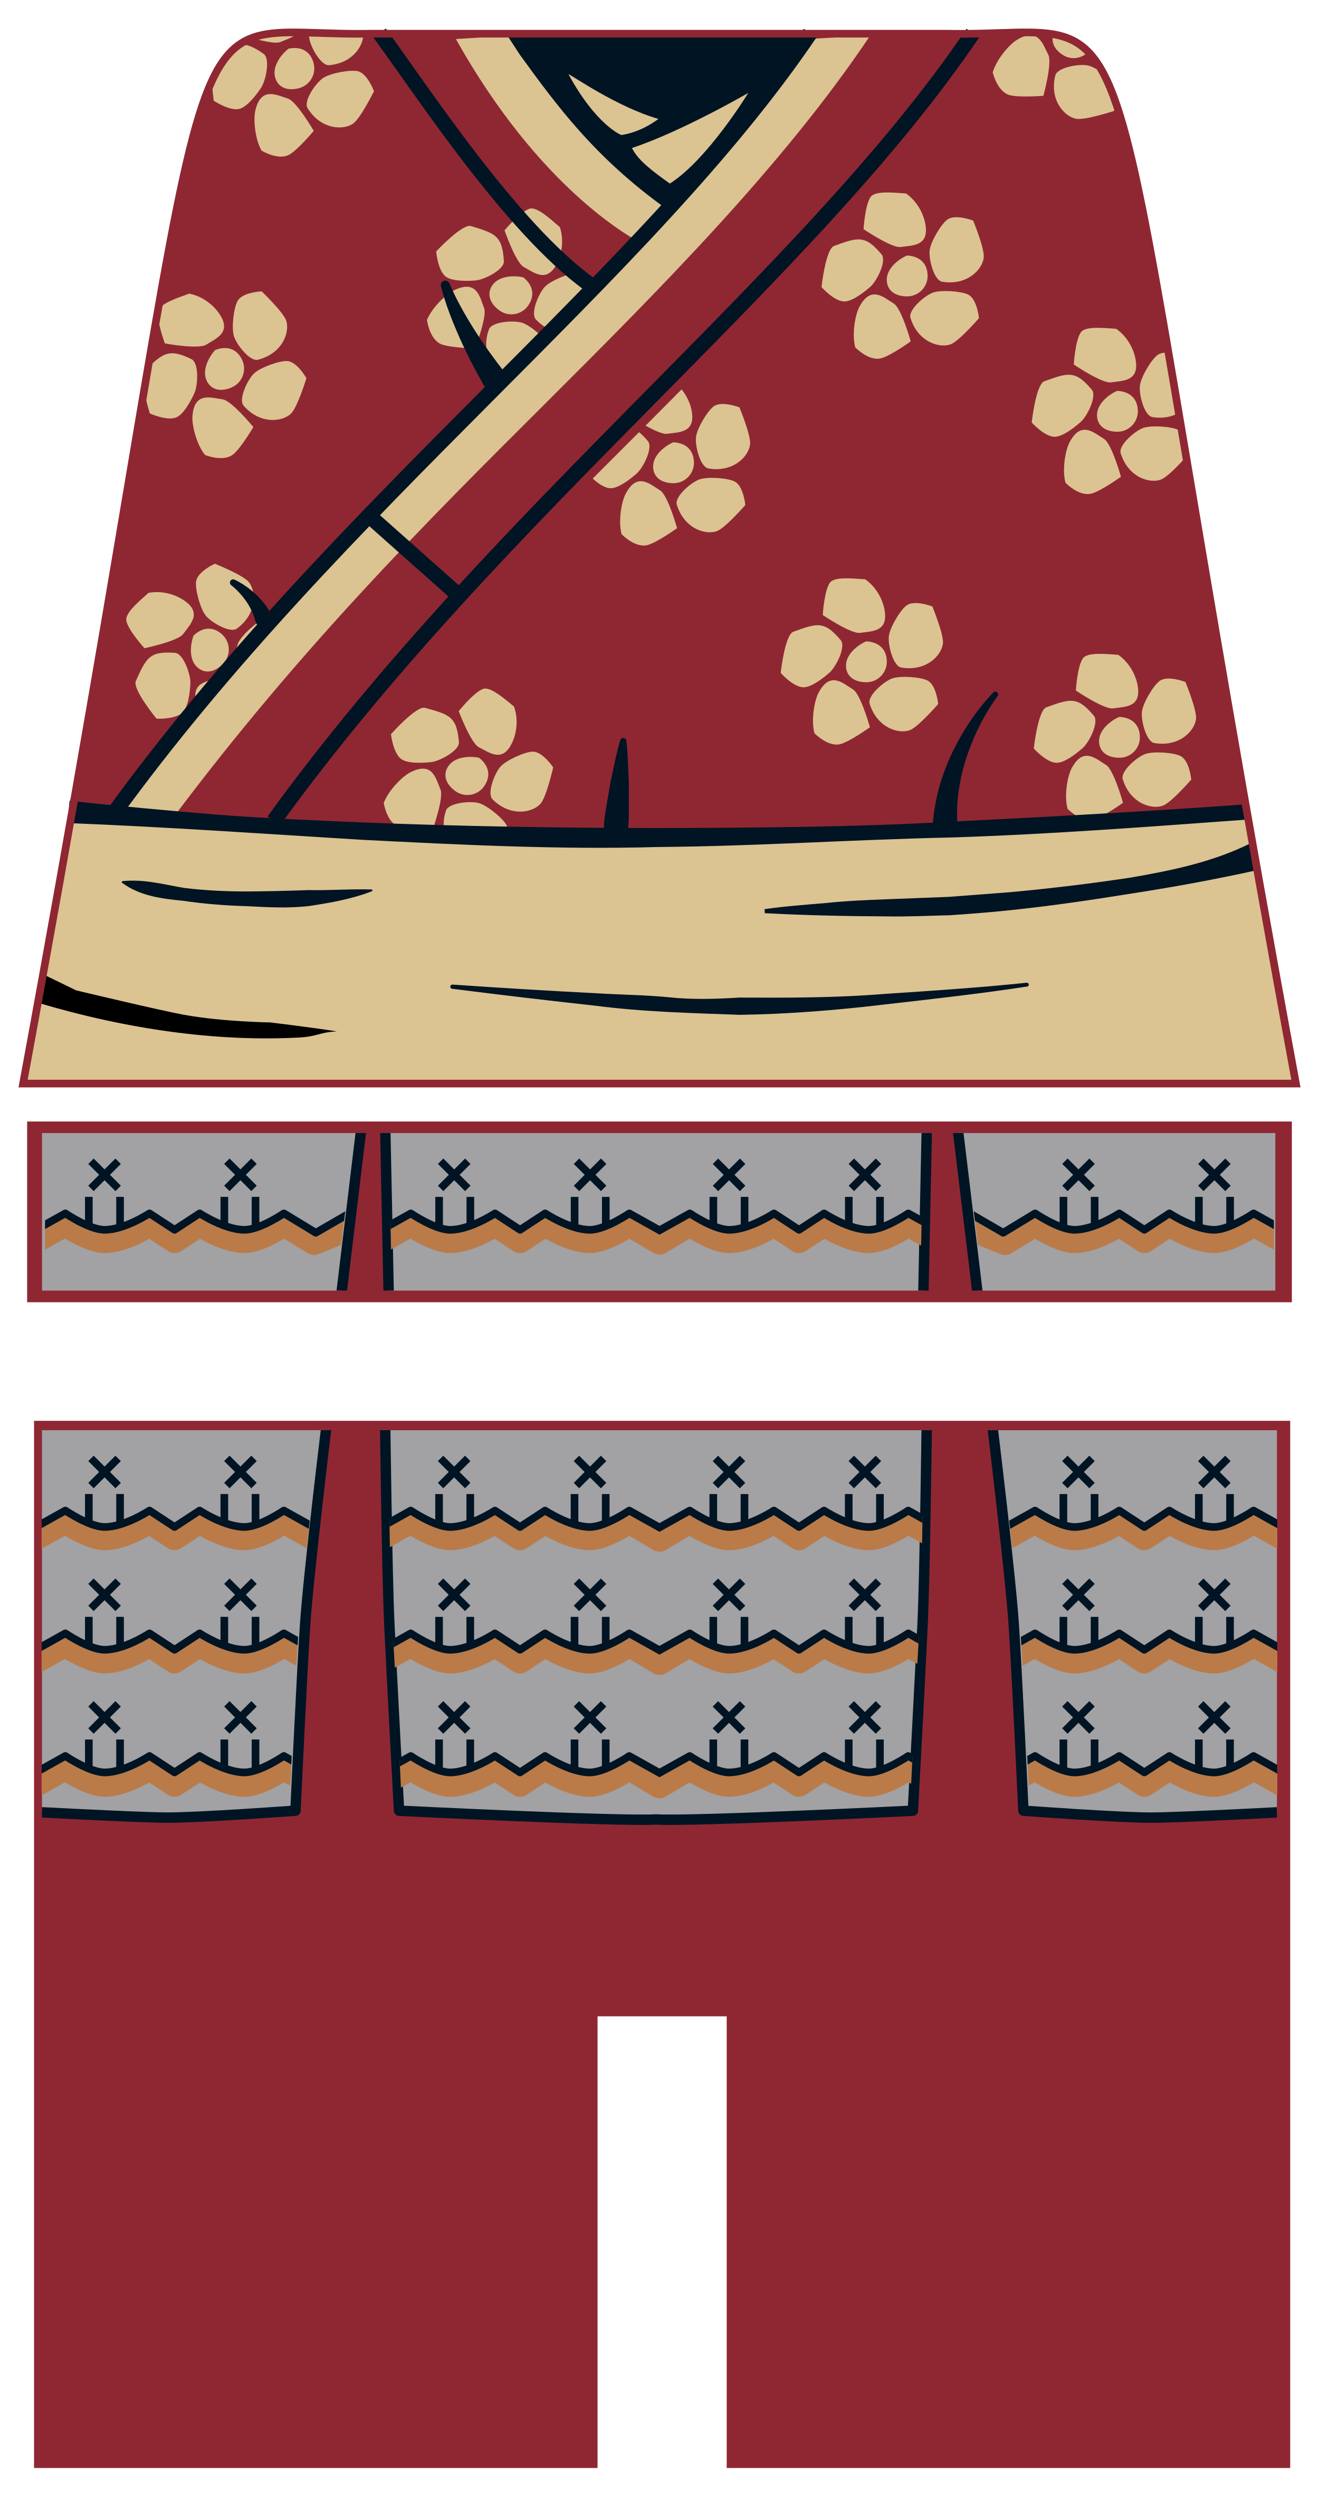 <?xml version="1.0" encoding="UTF-8" standalone="no"?>
<!-- Generator: Adobe Illustrator 15.1.0, SVG Export Plug-In . SVG Version: 6.00 Build 0)  -->

<svg
   xmlns:dc="http://purl.org/dc/elements/1.1/"
   xmlns:cc="http://creativecommons.org/ns#"
   xmlns:rdf="http://www.w3.org/1999/02/22-rdf-syntax-ns#"
   xmlns:svg="http://www.w3.org/2000/svg"
   xmlns="http://www.w3.org/2000/svg"
   xmlns:xlink="http://www.w3.org/1999/xlink"
   xmlns:sodipodi="http://sodipodi.sourceforge.net/DTD/sodipodi-0.dtd"
   xmlns:inkscape="http://www.inkscape.org/namespaces/inkscape"
   version="1.1"
   x="0px"
   y="0px"
   width="53.858px"
   height="102.047px"
   viewBox="-0.742 -0.885 53.858 102.047"
   enable-background="new -0.742 -0.885 53.858 102.047"
   xml:space="preserve"
   id="svg2"
   inkscape:version="0.48.1 "
   sodipodi:docname="cmf-s3-samurai.svg"
   inkscape:export-filename="D:\Bricks\Decals\designs\cmf-replicas\cmf-s3-samurai\cmf-s3-samurai.png"
   inkscape:export-xdpi="600"
   inkscape:export-ydpi="600"><defs
   id="defs352" /><sodipodi:namedview
   pagecolor="#ffffff"
   bordercolor="#666666"
   borderopacity="1"
   objecttolerance="10"
   gridtolerance="10"
   guidetolerance="10"
   inkscape:pageopacity="0"
   inkscape:pageshadow="2"
   inkscape:window-width="1160"
   inkscape:window-height="480"
   id="namedview350"
   showgrid="false"
   inkscape:zoom="2.8516273"
   inkscape:cx="26.929001"
   inkscape:cy="51.198837"
   inkscape:window-x="1366"
   inkscape:window-y="0"
   inkscape:window-maximized="0"
   inkscape:current-layer="svg2" />
<g
   id="torso_1_"
   sodipodi:docname="space.[CMF6 Intergalactic Girl]"
   inkscape:version="0.48.2 r9819">
	<path
   id="torso"
   inkscape:connector-curvature="0"
   fill="#8F2733"
   d="M0.201,43.359C8.933-3.935,5.543,0.68,14.468,0.503h23.44   c8.926,0.178,5.535-4.438,14.266,42.856H0.201z" />
	<path
   id="yellow_fill_belt"
   fill="#DCC392"
   d="M0.201,43.346h51.973c-0.756-4.094-1.418-7.789-2.008-11.142   c0,0-9.979,1.25-22.979,1.134C12.25,33.205,2.352,32.205,2.352,32.205C1.762,35.557,0.957,39.253,0.201,43.346z" />
	<path
   id="yellow_fill"
   fill="#DCC392"
   d="M6.326,32.494l-2.352-0.312c5.31-7.08,11.345-12.955,16.171-17.763   c4.745-4.728,8.662-8.579,12.099-13.712l2.547-0.142c-3.533,5.272-8.498,10.269-13.304,15.058   C16.702,20.392,11.562,25.512,6.326,32.494z" />
	<path
   id="yellow_fill_colar"
   fill="#DCC392"
   d="M25.189,8.906c-0.14-0.123-3.876-2.045-7.315-8.198l2.248-0.142   c3.03,4.377,6.298,7.034,6.331,7.063L25.189,8.906z" />
	<g
   id="flowers">
		<path
   fill="#DCC392"
   d="M44.92,25.845c-0.502-0.032-1.27-0.121-1.449,0.15c-0.229,0.343-0.283,1.308-0.283,1.308    s1.16,0.784,1.523,0.728c0.486-0.074,1.211-0.021,0.98-1.029C45.615,26.664,45.381,26.168,44.92,25.845z"
   id="path10" />
		<path
   fill="#DCC392"
   d="M44.959,28.379c-0.363,0.158-0.826,0.531-0.824,0.992c0.004,0.461,0.381,0.68,0.842,0.676    c0.459-0.004,0.83-0.381,0.826-0.842C45.797,28.744,45.527,28.406,44.959,28.379z"
   id="path12" />
		<path
   fill="#DCC392"
   d="M31.65,24.904c-0.346,0.127-0.514,1.68-0.514,1.68s0.498,0.563,0.908,0.586    c0.324,0.02,0.826-0.371,1.094-0.607c0.26-0.232,0.672-1.052,0.449-1.316C32.92,24.456,32.643,24.541,31.65,24.904z"
   id="path14" />
		<path
   fill="#DCC392"
   d="M46.752,31.998c0.344-0.133,1.148-1.061,1.148-1.061s-0.072-0.777-0.439-0.961    c-0.291-0.145-1.092-0.199-1.43-0.086c-0.33,0.111-1.031,0.703-0.928,1.035C45.408,31.914,46.295,32.177,46.752,31.998z"
   id="path16" />
		<path
   fill="#DCC392"
   d="M34.625,25.295c-0.363,0.16-0.826,0.533-0.824,0.993c0.004,0.462,0.381,0.681,0.842,0.675    c0.459-0.004,0.83-0.381,0.826-0.842C35.463,25.661,35.193,25.323,34.625,25.295z"
   id="path18" />
		<path
   fill="#DCC392"
   d="M45.719,15.896c-0.006-0.46-0.275-0.798-0.844-0.826c-0.363,0.159-0.826,0.532-0.824,0.993    c0.004,0.461,0.381,0.68,0.842,0.675C45.352,16.734,45.723,16.357,45.719,15.896z"
   id="path20" />
		<path
   fill="#DCC392"
   d="M34.586,22.762c-0.502-0.032-1.27-0.122-1.449,0.149c-0.229,0.344-0.283,1.309-0.283,1.309    s1.16,0.784,1.523,0.728c0.486-0.074,1.211-0.021,0.98-1.028C35.281,23.58,35.047,23.084,34.586,22.762z"
   id="path22" />
		<path
   fill="#DCC392"
   d="M43.676,1.787c-0.34-0.075-1.246,0.073-1.328,0.411c-0.248,1.003,0.377,1.686,0.861,1.767    c0.363,0.062,1.531-0.319,1.531-0.319s0.051-0.109,0.1-0.261c-0.174-0.511-0.352-0.937-0.541-1.288    C44.078,1.949,43.842,1.823,43.676,1.787z"
   id="path24" />
		<path
   fill="#DCC392"
   d="M39.793,2.07c0.131,0.485,0.381,0.846,0.693,0.929c0.398,0.106,1.377,0.026,1.377,0.026    s0.369-1.35,0.199-1.677c-0.227-0.437-0.408-1.141-1.289-0.6C40.477,0.929,39.949,1.529,39.793,2.07z"
   id="path26" />
		<path
   fill="#DCC392"
   d="M42.689,1.378c0.336,0.197,0.742,0.12,1.006-0.144c-0.404-0.413-0.869-0.617-1.43-0.714    C42.16,0.86,42.344,1.176,42.689,1.378z"
   id="path28" />
		<path
   fill="#DCC392"
   d="M43.92,32.57c0.396-0.113,1.193-0.686,1.193-0.686s-0.377-1.348-0.689-1.541    c-0.42-0.258-0.938-0.769-1.416,0.148c-0.16,0.309-0.305,1.094-0.16,1.639C43.209,32.478,43.609,32.66,43.92,32.57z"
   id="path30" />
		<path
   fill="#DCC392"
   d="M29.691,19.729c0,0-0.072-0.778-0.439-0.961c-0.291-0.145-1.092-0.2-1.43-0.085    c-0.33,0.111-1.031,0.703-0.928,1.036c0.305,0.987,1.191,1.251,1.648,1.072C28.887,20.656,29.691,19.729,29.691,19.729z"
   id="path32" />
		<path
   fill="#DCC392"
   d="M45.805,14.845c-0.051,0.344,0.166,1.237,0.508,1.294c0.438,0.073,0.799-0.014,1.076-0.169    c-0.146-0.866-0.285-1.688-0.418-2.46c-0.166-0.01-0.332,0.009-0.449,0.097C46.262,13.801,45.854,14.491,45.805,14.845z"
   id="path34" />
		<path
   fill="#DCC392"
   d="M42.379,30.252c0.324,0.021,0.826-0.369,1.094-0.607c0.26-0.23,0.672-1.051,0.449-1.315    c-0.668-0.79-0.945-0.704-1.938-0.343c-0.346,0.127-0.514,1.682-0.514,1.682S41.969,30.228,42.379,30.252z"
   id="path36" />
		<path
   fill="#DCC392"
   d="M42.295,16.944c0.324,0.021,0.826-0.37,1.094-0.607c0.26-0.231,0.672-1.051,0.449-1.316    c-0.668-0.79-0.945-0.705-1.938-0.342c-0.346,0.127-0.514,1.681-0.514,1.681S41.885,16.92,42.295,16.944z"
   id="path38" />
		<path
   fill="#DCC392"
   d="M45.607,13.694c-0.076-0.339-0.311-0.835-0.771-1.157c-0.502-0.032-1.27-0.122-1.449,0.15    c-0.229,0.343-0.283,1.308-0.283,1.308s1.16,0.784,1.523,0.728C45.113,14.648,45.838,14.701,45.607,13.694z"
   id="path40" />
		<path
   fill="#DCC392"
   d="M42.924,17.183c-0.16,0.309-0.305,1.094-0.16,1.639c0.361,0.348,0.762,0.529,1.072,0.439    c0.396-0.113,1.193-0.686,1.193-0.686s-0.377-1.348-0.689-1.541C43.92,16.777,43.402,16.266,42.924,17.183z"
   id="path42" />
		<path
   fill="#DCC392"
   d="M19.938,32.794c-0.154-0.286-0.777-0.792-1.119-0.895c-0.333-0.1-1.248-0.021-1.354,0.311    c-0.111,0.34-0.11,0.646-0.049,0.909c0.828,0.03,1.675,0.059,2.558,0.084C19.999,33.055,20,32.909,19.938,32.794z"
   id="path44" />
		<path
   fill="#DCC392"
   d="M21.334,31.917c0.24-0.279,0.512-1.477,0.512-1.477s-0.431-0.653-0.841-0.642    c-0.325,0.01-1.057,0.339-1.301,0.6c-0.24,0.252-0.578,1.106-0.331,1.35C20.11,32.475,21.014,32.29,21.334,31.917z"
   id="path46" />
		<path
   fill="#DCC392"
   d="M17.997,29.407c-0.09-1.031-0.367-1.121-1.385-1.397c-0.356-0.096-1.39,1.077-1.39,1.077    s0.083,0.745,0.405,1.001c0.252,0.204,0.888,0.175,1.244,0.135C17.217,30.183,18.026,29.752,17.997,29.407z"
   id="path48" />
		<path
   fill="#DCC392"
   d="M20.208,29.344c0.133-0.32,0.228-0.86,0.037-1.39c-0.391-0.315-0.968-0.832-1.271-0.714    c-0.384,0.149-0.986,0.905-0.986,0.905s0.496,1.311,0.826,1.474C19.253,29.839,19.815,30.3,20.208,29.344z"
   id="path50" />
		<path
   fill="#DCC392"
   d="M15.549,32.87c0.389,0.137,1.37,0.129,1.37,0.129s0.469-1.318,0.325-1.657    c-0.193-0.452-0.322-1.169-1.241-0.695c-0.309,0.16-0.88,0.718-1.076,1.246C15.021,32.385,15.243,32.764,15.549,32.87z"
   id="path52" />
		<path
   fill="#DCC392"
   d="M24.799,19.283c-0.161,0.308-0.304,1.094-0.161,1.638c0.361,0.349,0.761,0.53,1.073,0.44    c0.396-0.114,1.193-0.686,1.193-0.686s-0.376-1.348-0.69-1.541C25.794,18.877,25.276,18.366,24.799,19.283z"
   id="path54" />
		<path
   fill="#DCC392"
   d="M33.586,29.486c0.396-0.113,1.193-0.686,1.193-0.686s-0.377-1.348-0.689-1.541    c-0.42-0.258-0.938-0.768-1.416,0.148c-0.16,0.309-0.305,1.094-0.16,1.639C32.875,29.394,33.275,29.576,33.586,29.486z"
   id="path56" />
		<path
   fill="#DCC392"
   d="M46.605,26.914c-0.26,0.195-0.668,0.886-0.717,1.24c-0.051,0.344,0.166,1.236,0.508,1.293    c1.021,0.17,1.652-0.503,1.699-0.993c0.035-0.366-0.434-1.501-0.434-1.501S46.934,26.668,46.605,26.914z"
   id="path58" />
		<path
   fill="#DCC392"
   d="M47.377,16.667c-0.291-0.145-1.092-0.199-1.43-0.086c-0.33,0.111-1.031,0.703-0.928,1.036    c0.305,0.987,1.191,1.251,1.648,1.072c0.262-0.102,0.787-0.66,1.025-0.923c-0.055-0.322-0.111-0.657-0.164-0.967    C47.484,16.745,47.436,16.697,47.377,16.667z"
   id="path60" />
		<path
   fill="#DCC392"
   d="M28.396,15.706c-0.26,0.195-0.668,0.885-0.717,1.239c-0.051,0.344,0.166,1.237,0.508,1.294    c1.021,0.17,1.652-0.503,1.699-0.994c0.035-0.366-0.434-1.5-0.434-1.5S28.725,15.459,28.396,15.706z"
   id="path62" />
		<path
   fill="#DCC392"
   d="M17.868,31.419c0.377,0.262,0.898,0.167,1.161-0.211c0.261-0.381,0.236-0.812-0.213-1.162    c-0.388-0.08-0.982-0.043-1.246,0.335C17.307,30.76,17.489,31.156,17.868,31.419z"
   id="path64" />
		<path
   fill="#DCC392"
   d="M36.418,28.916c0.344-0.135,1.148-1.063,1.148-1.063s-0.072-0.777-0.439-0.961    c-0.291-0.145-1.092-0.199-1.43-0.086c-0.33,0.111-1.031,0.703-0.928,1.037C35.074,28.83,35.961,29.094,36.418,28.916z"
   id="path66" />
		<path
   fill="#DCC392"
   d="M37.328,23.871c0,0-0.729-0.287-1.057-0.039c-0.26,0.195-0.668,0.885-0.717,1.238    c-0.051,0.345,0.166,1.237,0.508,1.295c1.021,0.17,1.652-0.504,1.699-0.994C37.797,25.005,37.328,23.871,37.328,23.871z"
   id="path68" />
		<path
   fill="#DCC392"
   d="M23.46,18.65c0.182,0.166,0.457,0.379,0.71,0.394c0.324,0.02,0.826-0.37,1.093-0.607    c0.26-0.231,0.672-1.051,0.45-1.316c-0.133-0.158-0.25-0.272-0.361-0.365c-0.316,0.317-0.634,0.635-0.953,0.954    C24.087,18.022,23.773,18.337,23.46,18.65z"
   id="path70" />
		<path
   fill="#DCC392"
   d="M26.501,16.823c0.487-0.074,1.211-0.021,0.981-1.029c-0.051-0.226-0.18-0.518-0.391-0.785    c-0.487,0.491-0.978,0.984-1.473,1.48C25.951,16.674,26.323,16.85,26.501,16.823z"
   id="path72" />
		<path
   fill="#DCC392"
   d="M26.75,17.17c-0.364,0.159-0.827,0.532-0.824,0.993c0.004,0.461,0.38,0.68,0.842,0.676    c0.459-0.004,0.83-0.381,0.826-0.842C27.588,17.535,27.318,17.198,26.75,17.17z"
   id="path74" />
		<path
   fill="#DCC392"
   d="M8.045,13.403c-0.268,0.292-0.542,0.821-0.353,1.241c0.19,0.42,0.623,0.469,1.043,0.278    c0.418-0.189,0.605-0.685,0.416-1.104C8.959,13.398,8.576,13.198,8.045,13.403z"
   id="path76" />
		<path
   fill="#DCC392"
   d="M7.163,25.056c-0.14,0.371-0.197,0.963,0.135,1.282c0.333,0.319,0.753,0.203,1.071-0.131    c0.318-0.331,0.307-0.86-0.026-1.179C8.009,24.711,7.579,24.668,7.163,25.056z"
   id="path78" />
		<path
   fill="#DCC392"
   d="M9.792,13.8c1.003-0.257,1.308-1.128,1.153-1.595c-0.116-0.349-1.003-1.197-1.003-1.197    S9.16,11.039,8.96,11.398c-0.159,0.284-0.253,1.08-0.155,1.423C8.897,13.156,9.457,13.885,9.792,13.8z"
   id="path80" />
		<path
   fill="#DCC392"
   d="M6.986,11.101c-0.472,0.173-1.211,0.402-1.266,0.723c-0.069,0.406,0.27,1.311,0.27,1.311    s1.378,0.249,1.688,0.05c0.415-0.265,1.1-0.509,0.481-1.337C7.953,11.569,7.538,11.21,6.986,11.101z"
   id="path82" />
		<path
   fill="#DCC392"
   d="M7.629,17.687c0.472,0.173,0.911,0.177,1.16-0.031c0.316-0.264,0.814-1.109,0.814-1.109    s-0.889-1.081-1.254-1.131c-0.488-0.066-1.168-0.324-1.234,0.708C7.092,16.471,7.278,17.248,7.629,17.687z"
   id="path84" />
		<path
   fill="#DCC392"
   d="M7.986,3.226c0,0,0.623,0.418,1.026,0.338c0.319-0.062,0.707-0.566,0.905-0.863    c0.194-0.289,0.387-1.187,0.105-1.387C9.577,1,9.297,0.898,9.005,0.956C8.59,1.254,8.237,1.717,7.91,2.426    C7.929,2.839,7.986,3.226,7.986,3.226z"
   id="path86" />
		<path
   fill="#DCC392"
   d="M9.407,22.863c-0.238-0.281-1.377-0.737-1.377-0.737s-0.713,0.322-0.766,0.729    c-0.042,0.322,0.168,1.097,0.387,1.378c0.211,0.276,1.001,0.745,1.281,0.54C9.767,24.161,9.725,23.239,9.407,22.863z"
   id="path88" />
		<path
   fill="#DCC392"
   d="M11.148,15.99c0.26-0.261,0.622-1.435,0.622-1.435s-0.38-0.683-0.79-0.702    c-0.325-0.015-1.08,0.259-1.343,0.5c-0.257,0.235-0.659,1.06-0.43,1.322C9.884,16.455,10.802,16.338,11.148,15.99z"
   id="path90" />
		<path
   fill="#DCC392"
   d="M11.89,0.449c-0.005,0.07-0.015,0.147-0.008,0.202c0.037,0.346,0.471,1.155,0.816,1.125    c0.962-0.085,1.405-0.793,1.397-1.283C13.256,0.497,12.524,0.467,11.89,0.449z"
   id="path92" />
		<path
   fill="#DCC392"
   d="M13.861,2.02c-0.318-0.067-1.107,0.081-1.405,0.276c-0.292,0.19-0.822,0.939-0.638,1.235    c0.543,0.879,1.468,0.912,1.865,0.624c0.299-0.216,0.845-1.315,0.845-1.315S14.263,2.105,13.861,2.02z"
   id="path94" />
		<path
   fill="#DCC392"
   d="M8.195,26.811c-0.478,0.12-1.204,0.136-0.882,1.117c0.023,0.07,0.069,0.159,0.121,0.252    c0.356-0.421,0.731-0.864,1.124-1.324C8.408,26.813,8.277,26.791,8.195,26.811z"
   id="path96" />
		<path
   fill="#DCC392"
   d="M6.74,24.991c0.287-0.4,0.832-0.882-0.051-1.42c-0.296-0.183-0.814-0.36-1.367-0.256    c-0.373,0.337-0.974,0.825-0.905,1.144c0.088,0.402,0.739,1.116,0.739,1.116S6.527,25.291,6.74,24.991z"
   id="path98" />
		<path
   fill="#DCC392"
   d="M11.013,3.138c-0.471-0.145-1.1-0.508-1.332,0.5c-0.078,0.338-0.02,1.135,0.256,1.625    c0.437,0.247,0.87,0.322,1.149,0.156c0.354-0.209,0.982-0.963,0.982-0.963S11.365,3.246,11.013,3.138z"
   id="path100" />
		<path
   fill="#DCC392"
   d="M10.053,24.38c-0.307,0.107-0.905,0.643-1.06,0.964c-0.108,0.226-0.169,0.756-0.083,1.099    c0.541-0.635,1.108-1.296,1.695-1.978C10.424,24.381,10.219,24.322,10.053,24.38z"
   id="path102" />
		<path
   fill="#DCC392"
   d="M6.404,25.764c-1.033-0.074-1.166,0.186-1.599,1.148c-0.15,0.336,0.846,1.54,0.846,1.54    s0.75,0.035,1.053-0.242c0.241-0.218,0.312-0.85,0.329-1.206C7.047,26.656,6.748,25.789,6.404,25.764z"
   id="path104" />
		<path
   fill="#DCC392"
   d="M12.063,1.69c-0.121-0.444-0.467-0.704-1.024-0.588c-0.312,0.246-0.667,0.723-0.548,1.168    c0.12,0.445,0.539,0.563,0.984,0.442C11.917,2.594,12.182,2.135,12.063,1.69z"
   id="path106" />
		<path
   fill="#DCC392"
   d="M9.555,0.666c0.412,0.12,0.955,0.249,1.155,0.163c0.241-0.104,0.552-0.192,0.722-0.389    C10.684,0.431,10.073,0.472,9.555,0.666z"
   id="path108" />
		<path
   fill="#DCC392"
   d="M5.375,15.991c0,0,0.683,0.312,1.067,0.168c0.305-0.113,0.606-0.672,0.755-0.998    c0.145-0.317,0.19-1.233-0.12-1.385c-0.871-0.423-1.125-0.278-1.776,0.342c-0.052,0.303-0.105,0.62-0.159,0.937    C5.226,15.514,5.375,15.991,5.375,15.991z"
   id="path110" />
		<path
   fill="#DCC392"
   d="M33.316,9.154c-0.346,0.127-0.514,1.68-0.514,1.68s0.498,0.563,0.908,0.586    c0.324,0.02,0.826-0.371,1.094-0.607c0.26-0.232,0.672-1.052,0.449-1.316C34.586,8.706,34.309,8.791,33.316,9.154z"
   id="path112" />
		<path
   fill="#DCC392"
   d="M36.291,9.545c-0.363,0.16-0.826,0.533-0.824,0.993c0.004,0.462,0.381,0.681,0.842,0.675    c0.459-0.004,0.83-0.381,0.826-0.842C37.129,9.911,36.859,9.573,36.291,9.545z"
   id="path114" />
		<path
   fill="#DCC392"
   d="M36.252,7.012c-0.502-0.032-1.27-0.122-1.449,0.149C34.574,7.506,34.52,8.47,34.52,8.47    s1.16,0.784,1.523,0.728c0.486-0.074,1.211-0.021,0.98-1.028C36.947,7.83,36.713,7.334,36.252,7.012z"
   id="path116" />
		<path
   fill="#DCC392"
   d="M35.252,13.736c0.396-0.113,1.193-0.686,1.193-0.686s-0.377-1.348-0.689-1.541    c-0.42-0.258-0.938-0.768-1.416,0.148c-0.16,0.309-0.305,1.094-0.16,1.639C34.541,13.644,34.941,13.826,35.252,13.736z"
   id="path118" />
		<path
   fill="#DCC392"
   d="M38.084,13.166c0.344-0.135,1.148-1.063,1.148-1.063s-0.072-0.777-0.439-0.961    c-0.291-0.145-1.092-0.199-1.43-0.086c-0.33,0.111-1.031,0.703-0.928,1.037C36.74,13.08,37.627,13.344,38.084,13.166z"
   id="path120" />
		<path
   fill="#DCC392"
   d="M38.994,8.121c0,0-0.729-0.287-1.057-0.039c-0.26,0.195-0.668,0.885-0.717,1.238    c-0.051,0.345,0.166,1.237,0.508,1.295c1.021,0.17,1.652-0.504,1.699-0.994C39.463,9.255,38.994,8.121,38.994,8.121z"
   id="path122" />
		<path
   fill="#DCC392"
   d="M18.486,8.343c-0.353-0.105-1.418,1.036-1.418,1.036s0.062,0.749,0.375,1.014    c0.248,0.21,0.884,0.198,1.24,0.17c0.347-0.03,1.168-0.439,1.149-0.784C19.771,8.745,19.497,8.646,18.486,8.343z"
   id="path124" />
		<path
   fill="#DCC392"
   d="M20.632,10.439c-0.387-0.09-0.981-0.069-1.255,0.3c-0.274,0.372-0.104,0.773,0.269,1.045    c0.37,0.272,0.893,0.193,1.166-0.178C21.083,11.235,21.07,10.802,20.632,10.439z"
   id="path126" />
		<path
   fill="#DCC392"
   d="M22.12,8.389c-0.382-0.327-0.944-0.86-1.25-0.75c-0.388,0.138-1.011,0.877-1.011,0.877    s0.459,1.324,0.784,1.497c0.434,0.232,0.981,0.71,1.401-0.235C22.186,9.46,22.295,8.923,22.12,8.389z"
   id="path128" />
		<path
   fill="#DCC392"
   d="M17.287,13.17c0.385,0.147,1.366,0.167,1.366,0.167s0.507-1.305,0.372-1.647    c-0.181-0.458-0.29-1.176-1.222-0.729c-0.313,0.151-0.899,0.692-1.111,1.215C16.773,12.67,16.984,13.055,17.287,13.17z"
   id="path130" />
		<path
   fill="#DCC392"
   d="M19.895,14.412c0.356,0.099,1.556-0.161,1.556-0.161s0.409-0.666,0.225-1.033    c-0.146-0.29-0.754-0.814-1.092-0.926c-0.331-0.109-1.247-0.056-1.364,0.273C18.872,13.537,19.423,14.28,19.895,14.412z"
   id="path132" />
		<path
   fill="#DCC392"
   d="M23.649,10.921c0,0-0.411-0.667-0.822-0.665c-0.325,0.001-1.065,0.308-1.316,0.561    c-0.248,0.246-0.609,1.09-0.37,1.341c0.715,0.749,1.625,0.588,1.956,0.224C23.344,12.109,23.649,10.921,23.649,10.921z"
   id="path134" />
	</g>
	<path
   fill="none"
   stroke="#001423"
   stroke-width="0.625"
   d="M3.85,32.387C13.074,19.66,25.595,10.42,32.338,0.467 M10.435,32.626   C19.658,19.898,32.24,10.42,38.982,0.467 M14.324,20.164l3.578,3.179"
   id="path136" />
	
		<path
   id="colar_outline"
   inkscape:connector-curvature="0"
   sodipodi:nodetypes="cc"
   fill="none"
   stroke="#001423"
   stroke-width="0.625"
   d="   M23.338,10.727c-3.203-2.299-6.886-7.962-8.579-10.261" />
	<g
   id="belt_outline"
   inkscape:connector-curvature="0"
   sodipodi:nodetypes="cc">
		<path
   fill="#001423"
   d="M2.097,31.805c1.998,0.212,3.986,0.397,5.986,0.561c1.998,0.156,4.001,0.236,6.003,0.322    c4.005,0.161,8.015,0.222,12.024,0.229c4.009-0.015,8.021-0.034,12.026-0.263c4.006-0.199,8.01-0.419,12.011-0.707l0.041,0.623    c-4.004,0.291-8.011,0.599-12.026,0.729c-4.016,0.085-8.027,0.36-12.048,0.391c-4.02,0.113-8.041-0.09-12.054-0.293    c-4.013-0.245-8.02-0.527-12.038-0.685L2.097,31.805z"
   id="path140" />
	</g>
	<g
   id="wrinkles_2">
		<g
   id="path4114"
   inkscape:connector-curvature="0"
   sodipodi:nodetypes="cc">
			<path
   fill="#001423"
   d="M4.265,35.081c0.914-0.086,1.694,0.145,2.536,0.283c0.838,0.099,1.682,0.141,2.526,0.14     c0.844-0.003,1.689-0.026,2.538-0.056c0.853,0.019,1.702-0.051,2.565-0.025c0.021,0.001,0.038,0.018,0.037,0.039     c0,0.016-0.014,0.03-0.027,0.035c-0.822,0.319-1.672,0.466-2.528,0.597c-0.858,0.107-1.729,0.054-2.593,0.01     c-0.864-0.024-1.729-0.093-2.586-0.219c-0.853-0.084-1.752-0.189-2.486-0.731c-0.018-0.012-0.023-0.037-0.011-0.056     C4.243,35.089,4.254,35.082,4.265,35.081z"
   id="path144" />
		</g>
		<path
   id="path4116"
   inkscape:connector-curvature="0"
   sodipodi:nodetypes="cccc"
   d="M1.09,38.921l-0.217,1.146    c3.581,1.059,7.21,1.581,10.607,1.399c0.754-0.041,0.794-0.211,1.532-0.249c-1.046-0.168-2.733-0.367-2.733-0.367    s-1.929-0.024-3.518-0.313c-0.992-0.182-4.393-0.995-4.393-0.995L1.09,38.921z" />
		<g
   id="g147">
			<path
   fill="#001423"
   d="M17.737,39.306c1.956,0.134,3.914,0.254,5.87,0.354c0.978,0.061,1.958,0.066,2.931,0.16     c0.976,0.107,1.945,0.075,2.91,0.016c1.948,0.01,3.918,0.013,5.87-0.145c1.955-0.131,3.912-0.256,5.861-0.461     c0.044-0.005,0.082,0.026,0.087,0.069c0.004,0.042-0.025,0.08-0.066,0.086l-0.005,0.001c-1.942,0.296-3.893,0.513-5.843,0.735     c-1.951,0.232-3.907,0.391-5.883,0.419c-1.995-0.072-3.95-0.119-5.903-0.372c-1.952-0.213-3.9-0.445-5.846-0.691     c-0.048-0.006-0.082-0.049-0.075-0.097C17.651,39.336,17.692,39.303,17.737,39.306z"
   id="path149" />
		</g>
		<g
   id="g151">
			<path
   fill="#001423"
   d="M30.479,36.226c0.834-0.12,1.67-0.178,2.505-0.25c0.835-0.087,1.671-0.124,2.507-0.154l2.508-0.097     l2.498-0.19c1.644-0.152,3.299-0.349,4.956-0.601c1.647-0.288,3.293-0.618,4.854-1.389l0.196,1.109     c-1.64,0.361-3.288,0.663-4.945,0.92c-1.654,0.266-3.319,0.514-5.009,0.691c-0.839,0.089-1.676,0.155-2.514,0.211     c-0.84,0.018-1.677,0.061-2.517,0.047c-1.679-0.007-3.356-0.043-5.035-0.132L30.479,36.226z"
   id="path153" />
		</g>
	</g>
	<g
   id="wrinkles_1">
		<g
   id="g156">
			<path
   fill="#001423"
   d="M37.352,32.665c0.044-0.476,0.137-1.015,0.276-1.483c0.138-0.482,0.319-0.947,0.533-1.392     c0.435-0.888,0.98-1.7,1.655-2.408c0.044-0.046,0.117-0.047,0.163-0.003c0.042,0.04,0.047,0.104,0.014,0.15l-0.005,0.007     c-0.549,0.753-0.971,1.61-1.261,2.483c-0.144,0.438-0.252,0.886-0.316,1.334c-0.068,0.462-0.086,0.873-0.067,1.351     c0.01,0.275-0.204,0.506-0.479,0.517s-0.506-0.204-0.517-0.479c0-0.021,0-0.041,0.002-0.062L37.352,32.665z"
   id="path158" />
		</g>
		<g
   id="g160">
			<path
   fill="#001423"
   d="M23.918,32.747c0.058-0.574,0.18-1.144,0.27-1.715c0.127-0.569,0.229-1.14,0.396-1.705     c0.02-0.067,0.091-0.105,0.158-0.086c0.051,0.015,0.085,0.059,0.091,0.107c0.069,0.585,0.074,1.165,0.104,1.746     c-0.008,0.579,0.018,1.16-0.022,1.736c-0.019,0.275-0.257,0.483-0.533,0.465s-0.484-0.257-0.465-0.532     C23.917,32.759,23.918,32.752,23.918,32.747z"
   id="path162" />
		</g>
		<g
   id="g164">
			<path
   fill="#001423"
   d="M9.696,24.493c-0.053-0.172-0.083-0.283-0.149-0.419c-0.061-0.134-0.134-0.265-0.22-0.389     c-0.168-0.25-0.386-0.489-0.621-0.678L8.696,23c-0.057-0.046-0.066-0.129-0.02-0.186c0.039-0.049,0.106-0.063,0.16-0.037     c0.318,0.153,0.597,0.348,0.857,0.588c0.129,0.119,0.25,0.25,0.361,0.394c0.113,0.138,0.218,0.324,0.292,0.451     c0.098,0.171,0.039,0.389-0.131,0.487c-0.171,0.099-0.389,0.039-0.487-0.131C9.715,24.544,9.704,24.516,9.696,24.493z"
   id="path166" />
		</g>
		<g
   id="g168">
			<path
   fill="#001423"
   d="M19.02,14.854c-0.356-0.624-0.707-1.302-1.003-1.968c-0.298-0.678-0.567-1.356-0.754-2.087     c-0.025-0.098,0.034-0.198,0.132-0.223c0.089-0.022,0.18,0.024,0.215,0.107l0.005,0.012c0.269,0.641,0.629,1.271,1.005,1.87     c0.387,0.607,0.787,1.166,1.237,1.741c0.17,0.218,0.132,0.533-0.086,0.704c-0.218,0.17-0.534,0.132-0.705-0.086     c-0.015-0.019-0.027-0.038-0.039-0.058L19.02,14.854z"
   id="path170" />
		</g>
	</g>
	<path
   fill="#001423"
   d="M32.393,0.566H19.975l0.518,0.794c1.489,2.048,3.03,4.165,5.943,6.257L32.393,0.566z"
   id="path172" />
	<path
   fill="#DCC392"
   d="M25.063,5.157c0.25,0.517,0.875,0.969,1.546,1.452c1.547-0.983,3.204-3.702,3.204-3.702   S27.125,4.469,25.063,5.157z"
   id="path174" />
	<path
   fill="#DCC392"
   d="M24.625,4.626c0,0-1.016-0.39-2.156-2.483c0.172,0.063,1.969,1.333,3.674,1.827   C25.354,4.559,24.625,4.626,24.625,4.626z"
   id="path176" />
	<path
   id="mask_outline"
   inkscape:connector-curvature="0"
   fill="none"
   stroke="#8F2733"
   stroke-width="0.312"
   d="M0.201,43.346   C8.934-3.948,5.543,0.668,14.469,0.49h23.439c8.926,0.178,5.535-4.438,14.266,42.856H0.201z" />
</g>
<g
   id="legs">
	<g
   id="g180">
		<path
   id="path3037"
   connector-curvature="0"
   fill="#8F2733"
   stroke="#8F2733"
   stroke-width="0.312"
   d="M51.853,52.117    H0.522v-7.066h51.33V52.117L51.853,52.117z" />
		<polygon
   fill="#8F2733"
   stroke="#8F2733"
   stroke-width="0.312"
   points="34.604,57.269 29.087,57.269 23.501,57.269     15.129,57.269 0.804,57.269 0.804,99.703 23.501,99.703 23.501,81.265 29.087,81.265 29.087,99.703 51.784,99.703 51.784,57.269       "
   id="polygon183" />
	</g>
	<g
   id="right_armor_plate">
		<g
   id="g186">
			<defs
   id="defs188">
				<rect
   id="SVGID_1_"
   x="37.887"
   y="57.497"
   width="13.511"
   height="23.344" />
			</defs>
			<clipPath
   id="SVGID_2_">
				<use
   xlink:href="#SVGID_1_"
   overflow="visible"
   id="use192" />
			</clipPath>
			
				<path
   clip-path="url(#SVGID_2_)"
   fill="#A2A1A3"
   stroke="#001423"
   stroke-width="0.425"
   stroke-linejoin="round"
   stroke-miterlimit="10"
   d="     M52.688,73.028c0,0-5.165,0.282-6.416,0.283c-1.342,0.001-5.226-0.283-5.226-0.283s-0.266-5.743-0.398-7.655     c-0.146-2.104-0.877-8.124-0.877-8.124h12.917V73.028z"
   id="path194" />
		</g>
		<g
   id="g196">
			<defs
   id="defs198">
				<path
   id="SVGID_3_"
   d="M51.412,57.674H40.055c0,0,0.73,6.02,0.877,8.124c0.133,1.912,0.398,7.655,0.398,7.655l0.708,4.342h9.374      V57.674z" />
			</defs>
			<clipPath
   id="SVGID_4_">
				<use
   xlink:href="#SVGID_3_"
   overflow="visible"
   id="use202" />
			</clipPath>
			<g
   clip-path="url(#SVGID_4_)"
   id="g204">
				<path
   fill="none"
   stroke="#BA7B49"
   stroke-width="0.992"
   stroke-linejoin="round"
   stroke-miterlimit="10"
   d="M40.209,61.961      l1.313-0.733c0,0,0.983,0.671,1.608,0.671c0.813,0,1.829-0.671,1.829-0.671l1.024,0.671l1.023-0.671      c0,0,1.017,0.671,1.829,0.671c0.625,0,1.608-0.671,1.608-0.671l1.313,0.733"
   id="path206" />
				<path
   fill="none"
   stroke="#BA7B49"
   stroke-width="0.992"
   stroke-linejoin="round"
   stroke-miterlimit="10"
   d="M40.209,66.991      l1.313-0.733c0,0,0.983,0.671,1.608,0.671c0.813,0,1.829-0.671,1.829-0.671l1.024,0.671l1.023-0.671      c0,0,1.017,0.671,1.829,0.671c0.625,0,1.608-0.671,1.608-0.671l1.313,0.733"
   id="path208" />
				<path
   fill="none"
   stroke="#BA7B49"
   stroke-width="0.992"
   stroke-linejoin="round"
   stroke-miterlimit="10"
   d="M40.209,72.026      l1.313-0.733c0,0,0.983,0.671,1.608,0.671c0.813,0,1.829-0.671,1.829-0.671l1.024,0.671l1.023-0.671      c0,0,1.017,0.671,1.829,0.671c0.625,0,1.608-0.671,1.608-0.671l1.313,0.733"
   id="path210" />
			</g>
			<g
   clip-path="url(#SVGID_4_)"
   id="g212">
				<path
   fill="none"
   stroke="#001423"
   stroke-width="0.312"
   stroke-linejoin="round"
   stroke-miterlimit="10"
   d="M40.209,61.509      l1.313-0.733c0,0,0.983,0.671,1.608,0.671c0.813,0,1.829-0.671,1.829-0.671l1.024,0.671l1.023-0.671      c0,0,1.017,0.671,1.829,0.671c0.625,0,1.608-0.671,1.608-0.671l1.313,0.733 M42.678,61.321v-1.219 M43.952,60.102v1.219       M48.209,61.321v-1.219 M49.483,60.102v1.219 M42.739,59.756l1.109-1.109 M42.739,58.646l1.109,1.109 M49.396,58.647      l-1.109,1.109 M48.287,58.647l1.109,1.109"
   id="path214" />
				<path
   fill="none"
   stroke="#001423"
   stroke-width="0.312"
   stroke-linejoin="round"
   stroke-miterlimit="10"
   d="M40.209,66.522      l1.313-0.733c0,0,0.983,0.671,1.608,0.671c0.813,0,1.829-0.671,1.829-0.671l1.024,0.671l1.023-0.671      c0,0,1.017,0.671,1.829,0.671c0.625,0,1.608-0.671,1.608-0.671l1.313,0.733 M42.678,66.335v-1.219 M43.952,65.116v1.219       M48.209,66.335v-1.219 M49.483,65.116v1.219 M42.739,64.769l1.109-1.109 M42.739,63.66l1.109,1.109 M49.396,63.661      l-1.109,1.109 M48.287,63.661l1.109,1.109"
   id="path216" />
				<path
   fill="none"
   stroke="#001423"
   stroke-width="0.312"
   stroke-linejoin="round"
   stroke-miterlimit="10"
   d="M40.209,71.528      l1.313-0.733c0,0,0.983,0.671,1.608,0.671c0.813,0,1.829-0.671,1.829-0.671l1.024,0.671l1.023-0.671      c0,0,1.017,0.671,1.829,0.671c0.625,0,1.608-0.671,1.608-0.671l1.313,0.733 M42.678,71.341v-1.219 M43.952,70.122v1.219       M48.209,71.341v-1.219 M49.483,70.122v1.219 M42.739,69.775l1.109-1.109 M42.739,68.666l1.109,1.109 M49.396,68.667      l-1.109,1.109 M48.287,68.667l1.109,1.109"
   id="path218" />
			</g>
		</g>
	</g>
	<g
   id="mid_armor_plate_1_">
		<g
   id="mid_armor_plate">
			<defs
   id="defs222">
				<rect
   id="SVGID_5_"
   x="12.968"
   y="57.497"
   width="26.149"
   height="23.344" />
			</defs>
			<clipPath
   id="SVGID_6_">
				<use
   xlink:href="#SVGID_5_"
   overflow="visible"
   id="use226" />
			</clipPath>
			
				<path
   clip-path="url(#SVGID_6_)"
   fill="#A2A1A3"
   stroke="#001423"
   stroke-width="0.425"
   stroke-linejoin="round"
   stroke-miterlimit="10"
   d="     M27.477,57.249h-2.868h-9.624c0,0,0.076,6.095,0.169,8.124c0.088,1.917,0.398,7.655,0.398,7.655s8.866,0.442,10.491,0.358     c1.625,0.084,10.49-0.358,10.49-0.358s0.312-5.738,0.398-7.655c0.093-2.029,0.169-8.124,0.169-8.124H27.477z"
   id="path228" />
		</g>
		<g
   id="g230">
			<defs
   id="defs232">
				<path
   id="SVGID_7_"
   d="M26.059,57.674h-0.032h-10.9c0,0,0.022,6.02,0.169,8.124c0.133,1.912,0.398,7.655,0.398,7.655      l0.991,4.342h9.342h0.032H35.4l0.991-4.342c0,0,0.266-5.743,0.398-7.655c0.146-2.104,0.169-8.124,0.169-8.124H26.059z" />
			</defs>
			<clipPath
   id="SVGID_8_">
				<use
   xlink:href="#SVGID_7_"
   overflow="visible"
   id="use236" />
			</clipPath>
			<g
   clip-path="url(#SVGID_8_)"
   id="g238">
				<path
   fill="none"
   stroke="#BA7B49"
   stroke-width="0.992"
   stroke-linejoin="round"
   stroke-miterlimit="10"
   d="M14.717,61.961      l1.313-0.733c0,0,0.983,0.671,1.608,0.671c0.813,0,1.829-0.671,1.829-0.671l1.024,0.671l1.023-0.671      c0,0,1.017,0.671,1.829,0.671c0.625,0,1.608-0.671,1.608-0.671l1.235,0.733l1.234-0.733c0,0,0.983,0.671,1.608,0.671      c0.813,0,1.829-0.671,1.829-0.671l1.023,0.671l1.024-0.671c0,0,1.017,0.671,1.829,0.671c0.625,0,1.608-0.671,1.608-0.671      l1.313,0.733"
   id="path240" />
				<path
   fill="none"
   stroke="#BA7B49"
   stroke-width="0.992"
   stroke-linejoin="round"
   stroke-miterlimit="10"
   d="M14.717,66.991      l1.313-0.733c0,0,0.983,0.671,1.608,0.671c0.813,0,1.829-0.671,1.829-0.671l1.024,0.671l1.023-0.671      c0,0,1.017,0.671,1.829,0.671c0.625,0,1.608-0.671,1.608-0.671l1.235,0.733l1.234-0.733c0,0,0.983,0.671,1.608,0.671      c0.813,0,1.829-0.671,1.829-0.671l1.023,0.671l1.024-0.671c0,0,1.017,0.671,1.829,0.671c0.625,0,1.608-0.671,1.608-0.671      l1.313,0.733"
   id="path242" />
				<path
   fill="none"
   stroke="#BA7B49"
   stroke-width="0.992"
   stroke-linejoin="round"
   stroke-miterlimit="10"
   d="M14.717,72.026      l1.313-0.733c0,0,0.983,0.671,1.608,0.671c0.813,0,1.829-0.671,1.829-0.671l1.024,0.671l1.023-0.671      c0,0,1.017,0.671,1.829,0.671c0.625,0,1.608-0.671,1.608-0.671l1.235,0.733l1.234-0.733c0,0,0.983,0.671,1.608,0.671      c0.813,0,1.829-0.671,1.829-0.671l1.023,0.671l1.024-0.671c0,0,1.017,0.671,1.829,0.671c0.625,0,1.608-0.671,1.608-0.671      l1.313,0.733"
   id="path244" />
			</g>
			<g
   clip-path="url(#SVGID_8_)"
   id="g246">
				<path
   fill="none"
   stroke="#001423"
   stroke-width="0.312"
   stroke-linejoin="round"
   stroke-miterlimit="10"
   d="M26.109,61.509      l1.313-0.733c0,0,0.983,0.671,1.608,0.671c0.813,0,1.829-0.671,1.829-0.671l1.023,0.671l1.024-0.671      c0,0,1.017,0.671,1.829,0.671c0.625,0,1.608-0.671,1.608-0.671l1.313,0.733 M35.188,60.102v1.219 M33.914,61.321v-1.219       M29.657,60.102v1.219 M28.383,61.321v-1.219 M34.018,58.646l1.109,1.109 M34.018,59.756l1.109-1.109 M29.579,59.757      l-1.109-1.109 M28.47,59.757l1.109-1.109"
   id="path248" />
				<path
   fill="none"
   stroke="#001423"
   stroke-width="0.312"
   stroke-linejoin="round"
   stroke-miterlimit="10"
   d="M26.109,66.522      l1.313-0.733c0,0,0.983,0.671,1.608,0.671c0.813,0,1.829-0.671,1.829-0.671l1.023,0.671l1.024-0.671      c0,0,1.017,0.671,1.829,0.671c0.625,0,1.608-0.671,1.608-0.671l1.313,0.733 M35.188,65.116v1.219 M33.914,66.335v-1.219       M29.657,65.116v1.219 M28.383,66.335v-1.219 M34.018,63.66l1.109,1.109 M34.018,64.769l1.109-1.109 M29.579,64.77l-1.109-1.109       M28.47,64.77l1.109-1.109"
   id="path250" />
				<path
   fill="none"
   stroke="#001423"
   stroke-width="0.312"
   stroke-linejoin="round"
   stroke-miterlimit="10"
   d="M26.109,71.528      l1.313-0.733c0,0,0.983,0.671,1.608,0.671c0.813,0,1.829-0.671,1.829-0.671l1.023,0.671l1.024-0.671      c0,0,1.017,0.671,1.829,0.671c0.625,0,1.608-0.671,1.608-0.671l1.313,0.733 M35.188,70.122v1.219 M33.914,71.341v-1.219       M29.657,70.122v1.219 M28.383,71.341v-1.219 M34.018,68.666l1.109,1.109 M34.018,69.775l1.109-1.109 M29.579,69.776      l-1.109-1.109 M28.47,69.776l1.109-1.109"
   id="path252" />
				<path
   fill="none"
   stroke="#001423"
   stroke-width="0.312"
   stroke-linejoin="round"
   stroke-miterlimit="10"
   d="M14.717,61.509      l1.313-0.733c0,0,0.983,0.671,1.608,0.671c0.813,0,1.829-0.671,1.829-0.671l1.024,0.671l1.023-0.671      c0,0,1.017,0.671,1.829,0.671c0.625,0,1.608-0.671,1.608-0.671l1.313,0.733 M17.186,61.321v-1.219 M18.46,60.102v1.219       M22.717,61.321v-1.219 M23.991,60.102v1.219 M17.247,59.756l1.109-1.109 M17.247,58.646l1.109,1.109 M23.904,58.647      l-1.109,1.109 M22.795,58.647l1.109,1.109"
   id="path254" />
				<path
   fill="none"
   stroke="#001423"
   stroke-width="0.312"
   stroke-linejoin="round"
   stroke-miterlimit="10"
   d="M14.717,66.522      l1.313-0.733c0,0,0.983,0.671,1.608,0.671c0.813,0,1.829-0.671,1.829-0.671l1.024,0.671l1.023-0.671      c0,0,1.017,0.671,1.829,0.671c0.625,0,1.608-0.671,1.608-0.671l1.313,0.733 M17.186,66.335v-1.219 M18.46,65.116v1.219       M22.717,66.335v-1.219 M23.991,65.116v1.219 M17.247,64.769l1.109-1.109 M17.247,63.66l1.109,1.109 M23.904,63.661      l-1.109,1.109 M22.795,63.661l1.109,1.109"
   id="path256" />
				<path
   fill="none"
   stroke="#001423"
   stroke-width="0.312"
   stroke-linejoin="round"
   stroke-miterlimit="10"
   d="M14.717,71.528      l1.313-0.733c0,0,0.983,0.671,1.608,0.671c0.813,0,1.829-0.671,1.829-0.671l1.024,0.671l1.023-0.671      c0,0,1.017,0.671,1.829,0.671c0.625,0,1.608-0.671,1.608-0.671l1.313,0.733 M17.186,71.341v-1.219 M18.46,70.122v1.219       M22.717,71.341v-1.219 M23.991,70.122v1.219 M17.247,69.775l1.109-1.109 M17.247,68.666l1.109,1.109 M23.904,68.667      l-1.109,1.109 M22.795,68.667l1.109,1.109"
   id="path258" />
			</g>
		</g>
	</g>
	<g
   id="left_armor_plate">
		<g
   id="g261">
			<defs
   id="defs263">
				<rect
   id="SVGID_9_"
   x="0.971"
   y="57.496"
   width="13.513"
   height="23.344" />
			</defs>
			<clipPath
   id="SVGID_10_">
				<use
   xlink:href="#SVGID_9_"
   overflow="visible"
   id="use267" />
			</clipPath>
			
				<path
   clip-path="url(#SVGID_10_)"
   fill="#A2A1A3"
   stroke="#001423"
   stroke-width="0.425"
   stroke-linejoin="round"
   stroke-miterlimit="10"
   d="     M-0.32,73.027c0,0,5.165,0.282,6.416,0.283c1.342,0.001,5.227-0.283,5.227-0.283s0.266-5.743,0.398-7.655     c0.146-2.104,0.877-8.124,0.877-8.124H-0.32V73.027z"
   id="path269" />
		</g>
		<g
   id="g271">
			<defs
   id="defs273">
				<path
   id="SVGID_11_"
   d="M0.957,57.673h11.359c0,0-0.731,6.02-0.877,8.124c-0.133,1.912-0.398,7.655-0.398,7.655l-0.708,4.342      H0.957V57.673z" />
			</defs>
			<clipPath
   id="SVGID_12_">
				<use
   xlink:href="#SVGID_11_"
   overflow="visible"
   id="use277" />
			</clipPath>
			<g
   clip-path="url(#SVGID_12_)"
   id="g279">
				<path
   fill="none"
   stroke="#BA7B49"
   stroke-width="0.992"
   stroke-linejoin="round"
   stroke-miterlimit="10"
   d="M0.612,61.96      l1.313-0.733c0,0,0.983,0.671,1.608,0.671c0.813,0,1.829-0.671,1.829-0.671l1.023,0.671l1.024-0.671c0,0,1.017,0.671,1.83,0.671      c0.625,0,1.609-0.671,1.609-0.671l1.313,0.733"
   id="path281" />
				<path
   fill="none"
   stroke="#BA7B49"
   stroke-width="0.992"
   stroke-linejoin="round"
   stroke-miterlimit="10"
   d="M0.612,66.99      l1.313-0.733c0,0,0.983,0.671,1.608,0.671c0.813,0,1.829-0.671,1.829-0.671l1.023,0.671l1.024-0.671c0,0,1.017,0.671,1.83,0.671      c0.625,0,1.609-0.671,1.609-0.671l1.313,0.733"
   id="path283" />
				<path
   fill="none"
   stroke="#BA7B49"
   stroke-width="0.992"
   stroke-linejoin="round"
   stroke-miterlimit="10"
   d="M0.612,72.025      l1.313-0.733c0,0,0.983,0.671,1.608,0.671c0.813,0,1.829-0.671,1.829-0.671l1.023,0.671l1.024-0.671c0,0,1.017,0.671,1.83,0.671      c0.625,0,1.609-0.671,1.609-0.671l1.313,0.733"
   id="path285" />
			</g>
			<g
   clip-path="url(#SVGID_12_)"
   id="g287">
				<path
   fill="none"
   stroke="#001423"
   stroke-width="0.312"
   stroke-linejoin="round"
   stroke-miterlimit="10"
   d="M0.612,61.508      l1.313-0.733c0,0,0.983,0.671,1.608,0.671c0.813,0,1.829-0.671,1.829-0.671l1.023,0.671l1.024-0.671c0,0,1.017,0.671,1.83,0.671      c0.625,0,1.609-0.671,1.609-0.671l1.313,0.733 M9.692,60.101v1.219 M8.417,61.32v-1.219 M4.16,60.101v1.219 M2.885,61.32v-1.219       M8.521,58.645l1.11,1.109 M8.521,59.755l1.11-1.109 M4.082,59.756l-1.109-1.109 M2.972,59.756l1.109-1.109"
   id="path289" />
				<path
   fill="none"
   stroke="#001423"
   stroke-width="0.312"
   stroke-linejoin="round"
   stroke-miterlimit="10"
   d="M0.612,66.521      l1.313-0.733c0,0,0.983,0.671,1.608,0.671c0.813,0,1.829-0.671,1.829-0.671l1.023,0.671l1.024-0.671c0,0,1.017,0.671,1.83,0.671      c0.625,0,1.609-0.671,1.609-0.671l1.313,0.733 M9.692,65.115v1.219 M8.417,66.334v-1.219 M4.16,65.115v1.219 M2.885,66.334      v-1.219 M8.521,63.659l1.11,1.109 M8.521,64.768l1.11-1.109 M4.082,64.769L2.972,63.66 M2.972,64.769l1.109-1.109"
   id="path291" />
				<path
   fill="none"
   stroke="#001423"
   stroke-width="0.312"
   stroke-linejoin="round"
   stroke-miterlimit="10"
   d="M0.612,71.527      l1.313-0.733c0,0,0.983,0.671,1.608,0.671c0.813,0,1.829-0.671,1.829-0.671l1.023,0.671l1.024-0.671c0,0,1.017,0.671,1.83,0.671      c0.625,0,1.609-0.671,1.609-0.671l1.313,0.733 M9.692,70.121v1.219 M8.417,71.34v-1.219 M4.16,70.121v1.219 M2.885,71.34v-1.219       M8.521,68.665l1.11,1.109 M8.521,69.774l1.11-1.109 M4.082,69.775l-1.109-1.109 M2.972,69.775l1.109-1.109"
   id="path293" />
			</g>
		</g>
	</g>
	<g
   id="belt_armor">
		<g
   id="plates">
			<defs
   id="defs297">
				<rect
   id="SVGID_13_"
   x="0.974"
   y="45.366"
   width="50.359"
   height="6.431" />
			</defs>
			<clipPath
   id="SVGID_14_">
				<use
   xlink:href="#SVGID_13_"
   overflow="visible"
   id="use301" />
			</clipPath>
			
				<path
   clip-path="url(#SVGID_14_)"
   fill="#A2A1A3"
   stroke="#001423"
   stroke-width="0.425"
   stroke-linejoin="round"
   stroke-miterlimit="10"
   d="     M52.691,52.396l-13.457-0.003l-0.877-7.274h14.334V52.396z M27.479,45.119h-2.868h-9.624l0.169,8.124h21.778l0.169-8.124H27.479z      M-0.317,52.395l13.459-0.003l0.877-7.274H-0.317V52.395z"
   id="path303" />
		</g>
		<g
   id="right_armor_details">
			<defs
   id="defs306">
				<polygon
   id="SVGID_15_"
   points="51.273,45.544 38.641,45.544 39.518,52.535 51.273,52.487     " />
			</defs>
			<clipPath
   id="SVGID_16_">
				<use
   xlink:href="#SVGID_15_"
   overflow="visible"
   id="use310" />
			</clipPath>
			<g
   clip-path="url(#SVGID_16_)"
   id="g312">
				<path
   fill="none"
   stroke="#BA7B49"
   stroke-width="0.992"
   stroke-linejoin="round"
   stroke-miterlimit="10"
   d="M38.513,49.123      l1.781,0.725l1.23-0.75c0,0,0.983,0.671,1.608,0.671c0.813,0,1.829-0.671,1.829-0.671l1.024,0.671l1.023-0.671      c0,0,1.017,0.671,1.829,0.671c0.625,0,1.608-0.671,1.608-0.671l1.313,0.733"
   id="path314" />
				<path
   fill="none"
   stroke="#001423"
   stroke-width="0.312"
   stroke-linejoin="round"
   stroke-miterlimit="10"
   d="M38.654,48.529      l1.567,0.907l1.303-0.791c0,0,0.983,0.671,1.608,0.671c0.813,0,1.829-0.671,1.829-0.671l1.024,0.671l1.023-0.671      c0,0,1.017,0.671,1.829,0.671c0.625,0,1.608-0.671,1.608-0.671l1.313,0.733 M42.681,49.191v-1.219 M43.955,47.972v1.219       M48.212,49.191v-1.219 M49.486,47.972v1.219 M42.742,47.626l1.109-1.109 M42.742,46.516l1.109,1.109 M49.399,46.517      l-1.109,1.109 M48.29,46.517l1.109,1.109"
   id="path316" />
			</g>
		</g>
		<g
   id="mid_armor_details">
			<g
   id="g319">
				<defs
   id="defs321">
					<polygon
   id="SVGID_17_"
   points="26.062,45.544 26.029,45.544 15.129,45.544 15.298,53.668 36.793,53.668 36.962,45.544             " />
				</defs>
				<clipPath
   id="SVGID_18_">
					<use
   xlink:href="#SVGID_17_"
   overflow="visible"
   id="use325" />
				</clipPath>
				<g
   clip-path="url(#SVGID_18_)"
   id="g327">
					<path
   fill="none"
   stroke="#BA7B49"
   stroke-width="0.992"
   stroke-linejoin="round"
   stroke-miterlimit="10"
   d="M14.72,49.831       l1.313-0.733c0,0,0.983,0.671,1.608,0.671c0.813,0,1.829-0.671,1.829-0.671l1.024,0.671l1.023-0.671       c0,0,1.017,0.671,1.829,0.671c0.625,0,1.608-0.671,1.608-0.671l1.235,0.733l1.234-0.733c0,0,0.983,0.671,1.608,0.671       c0.813,0,1.829-0.671,1.829-0.671l1.023,0.671l1.024-0.671c0,0,1.017,0.671,1.829,0.671c0.625,0,1.608-0.671,1.608-0.671       l1.313,0.733"
   id="path329" />
				</g>
				<g
   clip-path="url(#SVGID_18_)"
   id="g331">
					<path
   fill="none"
   stroke="#001423"
   stroke-width="0.312"
   stroke-linejoin="round"
   stroke-miterlimit="10"
   d="M26.112,49.379       l1.313-0.733c0,0,0.983,0.671,1.608,0.671c0.813,0,1.829-0.671,1.829-0.671l1.023,0.671l1.024-0.671       c0,0,1.017,0.671,1.829,0.671c0.625,0,1.608-0.671,1.608-0.671l1.313,0.733 M35.191,47.972v1.219 M33.917,49.191v-1.219        M29.66,47.972v1.219 M28.386,49.191v-1.219 M34.021,46.516l1.109,1.109 M34.021,47.626l1.109-1.109 M29.582,47.627       l-1.109-1.109 M28.473,47.627l1.109-1.109"
   id="path333" />
					<path
   fill="none"
   stroke="#001423"
   stroke-width="0.312"
   stroke-linejoin="round"
   stroke-miterlimit="10"
   d="M14.72,49.379       l1.313-0.733c0,0,0.983,0.671,1.608,0.671c0.813,0,1.829-0.671,1.829-0.671l1.024,0.671l1.023-0.671       c0,0,1.017,0.671,1.829,0.671c0.625,0,1.608-0.671,1.608-0.671l1.313,0.733 M17.188,49.191v-1.219 M18.463,47.972v1.219        M22.72,49.191v-1.219 M23.994,47.972v1.219 M17.25,47.626l1.109-1.109 M17.25,46.516l1.109,1.109 M23.907,46.517l-1.109,1.109        M22.798,46.517l1.109,1.109"
   id="path335" />
				</g>
			</g>
		</g>
		<g
   id="left_armor_details">
			<defs
   id="defs338">
				<polygon
   id="SVGID_19_"
   points="1.098,45.543 13.734,45.543 12.857,52.534 1.098,52.486     " />
			</defs>
			<clipPath
   id="SVGID_20_">
				<use
   xlink:href="#SVGID_19_"
   overflow="visible"
   id="use342" />
			</clipPath>
			<g
   clip-path="url(#SVGID_20_)"
   id="g344">
				<path
   fill="none"
   stroke="#BA7B49"
   stroke-width="0.992"
   stroke-linejoin="round"
   stroke-miterlimit="10"
   d="M0.612,49.83      l1.313-0.733c0,0,0.983,0.671,1.608,0.671c0.813,0,1.829-0.671,1.829-0.671l1.024,0.671l1.025-0.671c0,0,1.017,0.671,1.83,0.671      c0.625,0,1.609-0.671,1.609-0.671l1.231,0.75l1.782-0.725"
   id="path346" />
				<path
   fill="none"
   stroke="#001423"
   stroke-width="0.312"
   stroke-linejoin="round"
   stroke-miterlimit="10"
   d="M0.612,49.378      l1.313-0.733c0,0,0.983,0.671,1.608,0.671c0.813,0,1.829-0.671,1.829-0.671l1.024,0.671l1.025-0.671c0,0,1.017,0.671,1.83,0.671      c0.625,0,1.609-0.671,1.609-0.671l1.303,0.791l1.568-0.907 M9.692,47.971v1.219 M8.418,49.19v-1.219 M4.16,47.971v1.219       M2.885,49.19v-1.219 M8.521,46.515l1.109,1.109 M8.521,47.625l1.109-1.109 M4.082,47.626l-1.109-1.109 M2.972,47.626      l1.109-1.109"
   id="path348" />
			</g>
		</g>
	</g>
</g>
</svg>